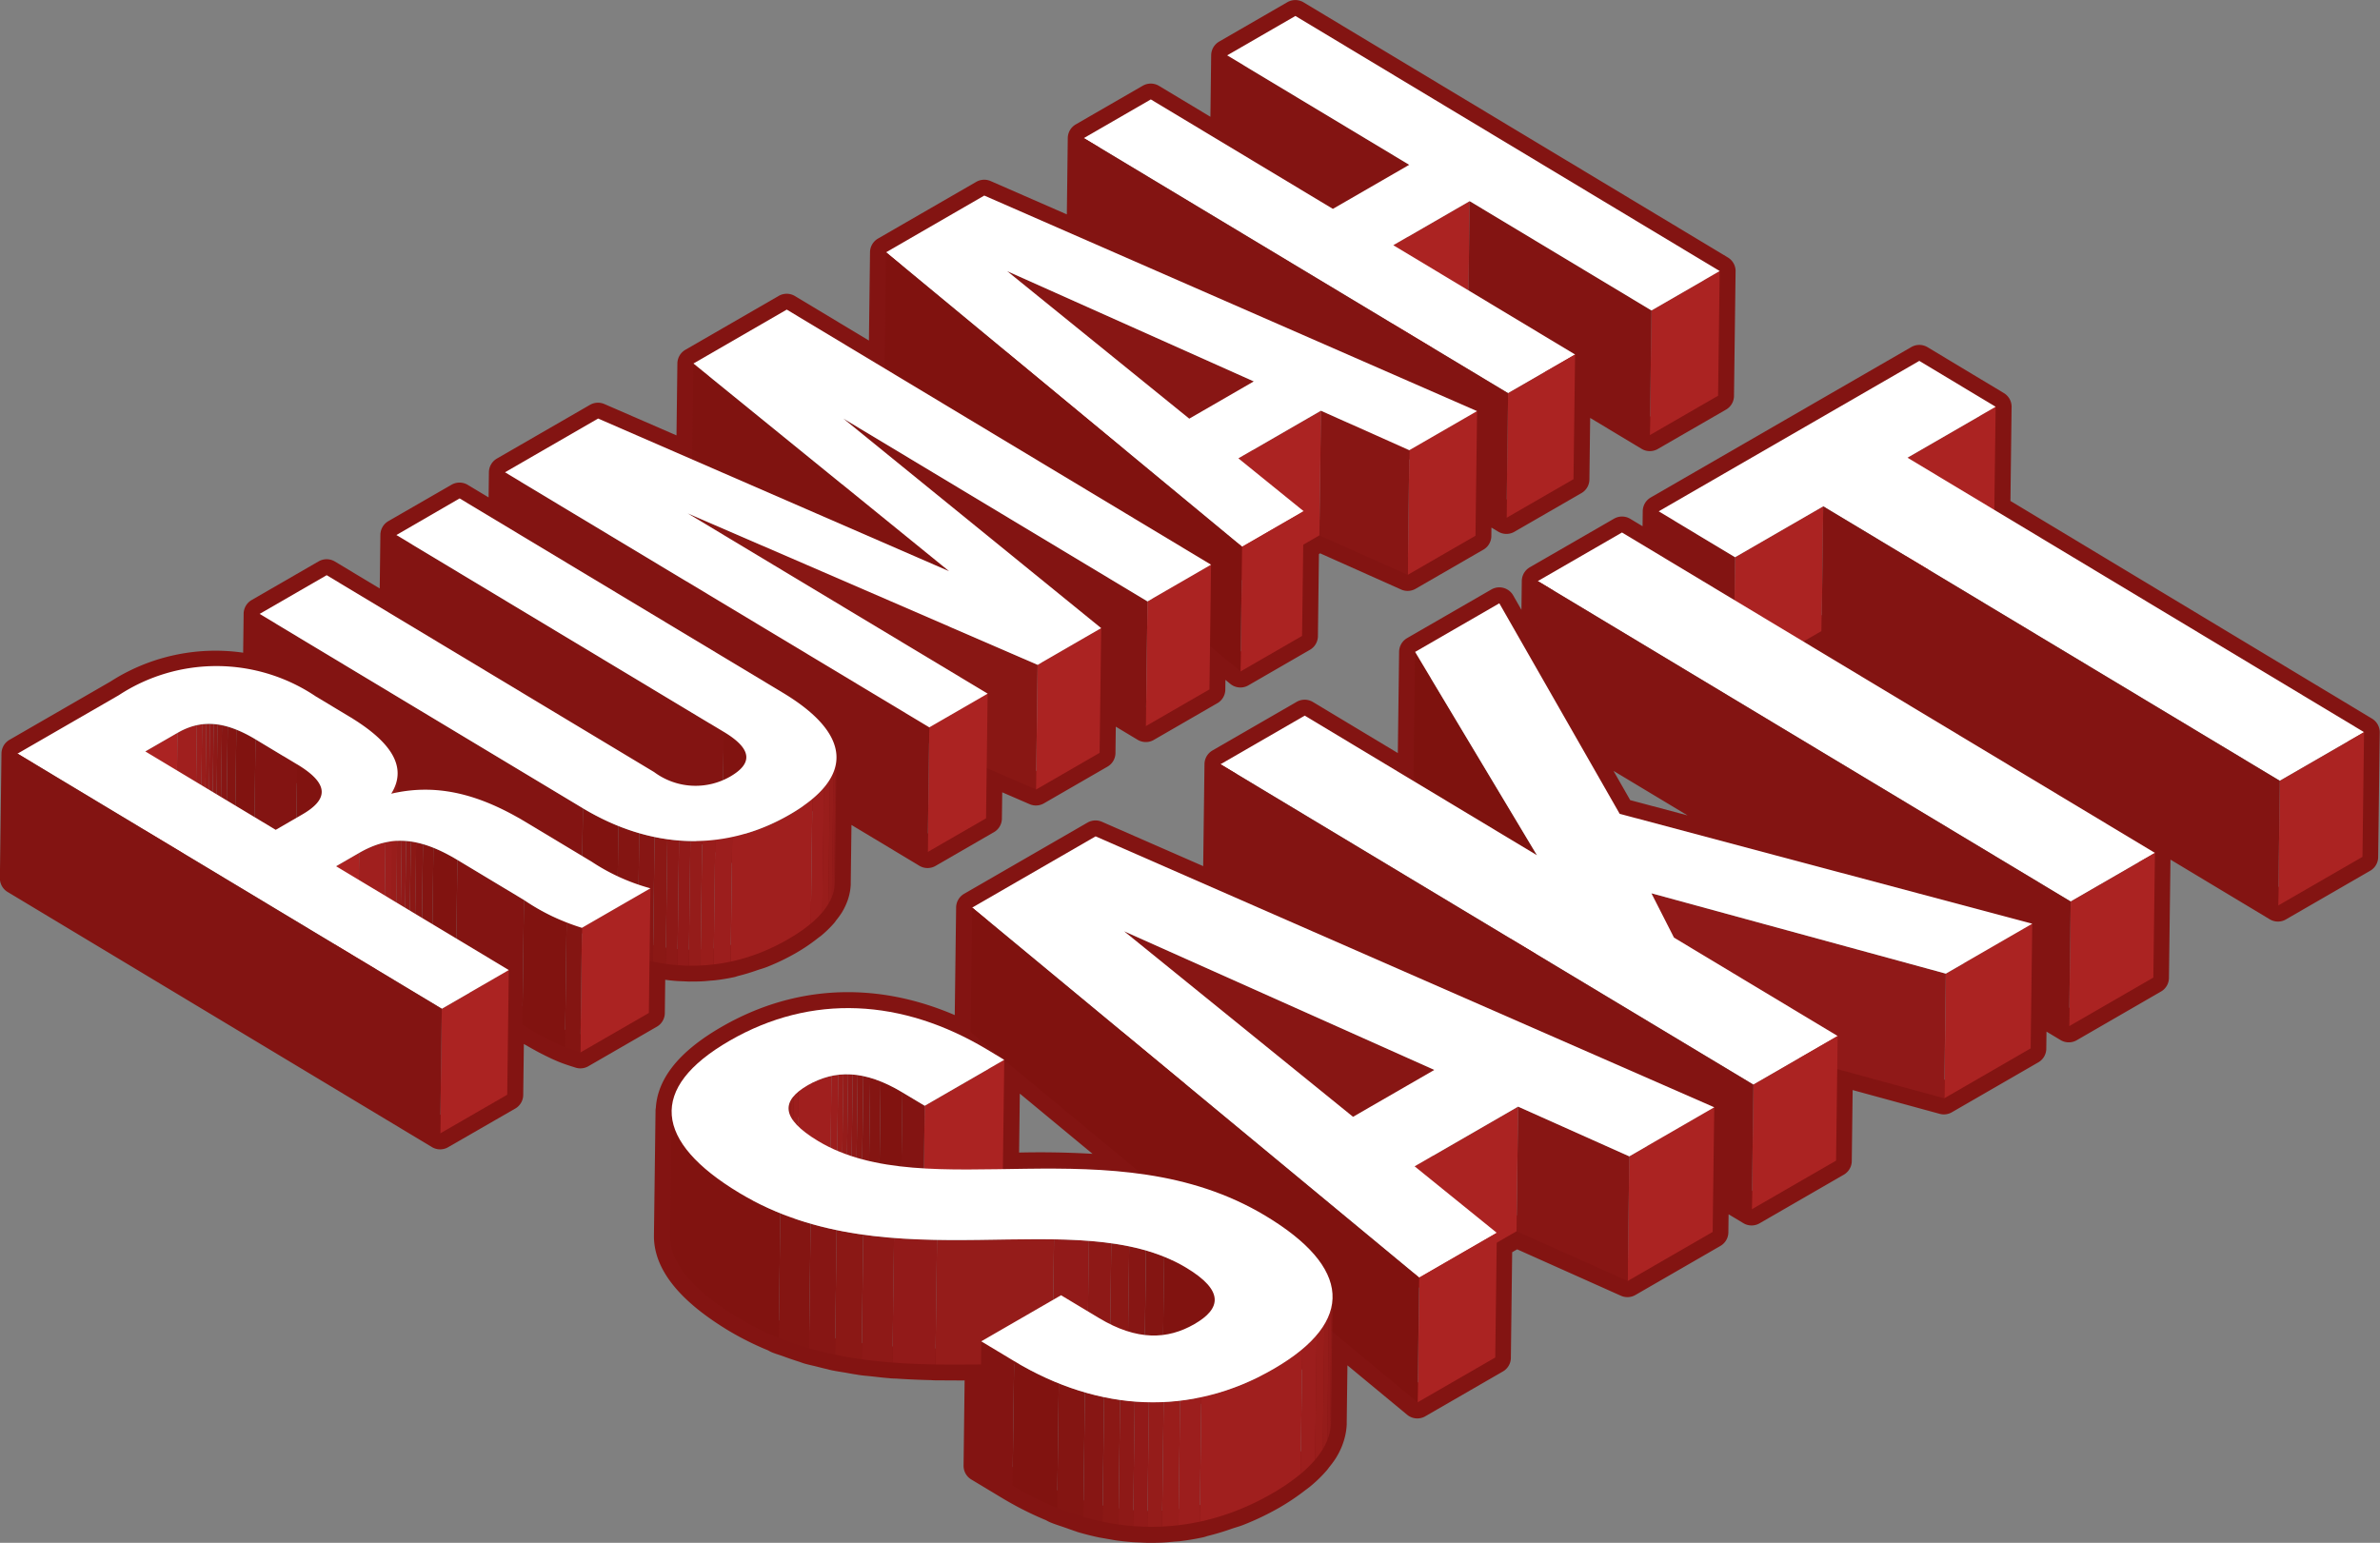 <svg xmlns="http://www.w3.org/2000/svg" xmlns:xlink="http://www.w3.org/1999/xlink" width="149.126" height="96.681" viewBox="0 0 149.126 96.681"><rect x="0" y="0" width="149.126" height="96.681" fill="#808080" stroke="none"/><defs><style>.a,.b{fill:none;}.b{stroke:#831412;stroke-linejoin:round;stroke-width:2px;}.c{isolation:isolate;}.d{fill:#831412;}.e{fill:#ab2322;}.f{fill:#fff;}.g{fill:#881614;}.h{fill:#80120f;}.i{fill:#801310;}.j{fill:#891714;}.k{clip-path:url(#a);}.l{fill:#811310;}.m{clip-path:url(#b);}.n{fill:#8b1815;}.o{fill:#8e1917;}.p{fill:#921a19;}.q{fill:#951c1a;}.r{fill:#991d1b;}.s{fill:#9c1e1d;}.t{fill:#a01f1e;}.u{fill:#871614;}.v{fill:#841512;}.w{clip-path:url(#c);}.x{clip-path:url(#d);}.y{clip-path:url(#e);}.z{clip-path:url(#f);}.aa{clip-path:url(#g);}.ab{fill:#7e120e;}.ac{fill:#901918;}.ad{clip-path:url(#h);}.ae{clip-path:url(#i);}.af{clip-path:url(#j);}</style><clipPath id="a"><path class="a" d="M-398.063,281.5l-.1,7.811c.006-.477-.421-1.005-1.411-1.6l.1-7.811C-398.484,280.495-398.057,281.025-398.063,281.5Z" transform="translate(399.571 -279.9)"/></clipPath><clipPath id="b"><path class="a" d="M-387.8,280.679l-.1,7.811c-.015,1.223-.976,2.427-2.94,3.56-4.121,2.379-8.7,2.153-12.949-.4l.1-7.811c4.247,2.553,8.83,2.781,12.949.4C-388.776,283.1-387.815,281.9-387.8,280.679Z" transform="translate(403.786 -280.679)"/></clipPath><clipPath id="c"><path class="a" d="M-410.93,280.635l-.1,7.813c-1.9-1.143-3.392-1.277-4.889-.412l.1-7.811C-414.322,279.36-412.831,279.491-410.93,280.635Z" transform="translate(415.918 -279.663)"/></clipPath><clipPath id="d"><path class="a" d="M-410.7,282.612l-.1,7.811c.006-.519-.459-1.087-1.537-1.736l.1-7.811C-411.163,281.523-410.7,282.093-410.7,282.612Z" transform="translate(412.338 -280.876)"/></clipPath><clipPath id="e"><path class="a" d="M-409.024,281.153l-.1,7.813a2.392,2.392,0,0,1-.4,1.254l.1-7.813A2.381,2.381,0,0,0-409.024,281.153Z" transform="translate(409.522 -281.153)"/></clipPath><clipPath id="f"><path class="a" d="M-404.233,284.36l-.1,7.813c-2.469-1.485-4.236-1.547-6.15-.442l.1-7.813C-408.469,282.813-406.7,282.878-404.233,284.36Z" transform="translate(410.479 -283.16)"/></clipPath><clipPath id="g"><path class="a" d="M-401.818,286.679l-.1,7.813a13.431,13.431,0,0,1-3.635-1.751l.1-7.811A13.493,13.493,0,0,0-401.818,286.679Z" transform="translate(405.55 -284.931)"/></clipPath><clipPath id="h"><path class="a" d="M-397.629,300.083l.1-7.811c.006-.521.436-.995,1.208-1.441,1.681-.972,3.543-.98,5.92.45l-.1,7.811c-2.377-1.428-4.238-1.42-5.92-.448C-397.2,299.091-397.623,299.564-397.629,300.083Z" transform="translate(397.629 -290.149)"/></clipPath><clipPath id="i"><path class="a" d="M-367,303.085l-.1,7.813c.008-.6-.536-1.271-1.788-2.023-6.868-4.132-18.467,1.047-28-4.686-2.818-1.694-4.263-3.432-4.243-5.13l.1-7.811c-.021,1.7,1.422,3.434,4.24,5.128,9.536,5.733,21.135.557,28,4.686C-367.537,301.816-366.992,302.482-367,303.085Z" transform="translate(401.131 -291.248)"/></clipPath><clipPath id="j"><path class="a" d="M-370.827,296.824l-.1,7.813c-.019,1.543-1.231,3.059-3.7,4.483-5.187,2.994-10.922,2.71-16.258-.5l.1-7.811c5.335,3.208,11.071,3.493,16.258.5C-372.06,299.883-370.846,298.367-370.827,296.824Z" transform="translate(390.883 -296.824)"/></clipPath></defs><g transform="translate(1 1)"><path class="b" d="M-389.92,326.08l.061-4.929.888.532c.312.188.586.348.838.492l.218.124c.168.094.325.18.469.258l.2.1c.136.069.264.132.381.188.046.023.1.048.14.067.153.071.3.134.427.186h0l0,0c.341.136.628.224.959.329h0l4.291-2.477.04-3.271c.073.017.147.04.218.054.1.019.195.034.291.05.065.013.13.023.195.034.1.019.209.04.316.054.243.036.486.063.731.082.14.01.281.013.421.019l.132.006c.054,0,.107.008.159.008.247,0,.492,0,.737-.01.2-.008.4-.029.6-.05.044,0,.086,0,.128-.01s.061,0,.09-.006c.358-.042.712-.1,1.066-.176.065-.015.128-.044.193-.059a11.775,11.775,0,0,0,1.156-.348c.188-.065.377-.113.563-.186a12.857,12.857,0,0,0,1.679-.808,10.224,10.224,0,0,0,1.351-.926c.023-.019.057-.036.077-.052a5.907,5.907,0,0,0,.72-.7l.029-.042c.023-.027.038-.054.059-.082a4.06,4.06,0,0,0,.293-.4,2.94,2.94,0,0,0,.22-.438l0,0v0a2.4,2.4,0,0,0,.13-.412,2.3,2.3,0,0,0,.056-.41l0-.088h0l.067-5.365,5.746,3.455,3.658-2.113.04-3.147,3.093,1.34,3.983-2.3.042-3.394,2.86,1.719,3.981-2.3.033-2.7,1.912,1.581,3.857-2.228.071-5.715,1.011-.584,5.539,2.475,4.245-2.45.029-2.274,1.916,1.152,4.2-2.423.069-5.6,4.716,2.835,4.274-2.467.1-7.813-26.585-15.986-4.274,2.469-.069,5.6-4.716-2.835-4.2,2.425-.077,6.293-6.158-2.693-6.156,3.554-.09,7.279-6.131-3.687-5.849,3.378-.075,6.014-5.9-2.565-5.834,3.367-.042,3.323-2.8-1.684L-396.87,291l-.063,5.109-4.305-2.588-4.2,2.425-.046,3.644a11.173,11.173,0,0,0-8.782,1.453l-6.345,3.662-.1,7.811,26.585,15.986Zm14.97-21.17a.921.921,0,0,0-.044-.205A.921.921,0,0,1-374.95,304.909Zm4.787,2a6.114,6.114,0,0,1-.44.427c.155-.144.3-.287.431-.431Zm-5.13-2.741a3.513,3.513,0,0,0-.283-.266A3.513,3.513,0,0,1-375.294,304.166Zm.255.381a1.468,1.468,0,0,0-.147-.226A1.468,1.468,0,0,1-375.038,304.547Zm-26.516,2.559a.944.944,0,0,0-.048-.22A.944.944,0,0,1-401.554,307.106Zm-.251-.645a1.635,1.635,0,0,1,.163.249A1.635,1.635,0,0,0-401.806,306.461Zm-.113-.17a3.777,3.777,0,0,0-.308-.287A3.777,3.777,0,0,1-401.919,306.291Zm-.477-.442a6.822,6.822,0,0,0-.693-.469A6.822,6.822,0,0,1-402.4,305.85Zm26.667-2.088a5.87,5.87,0,0,0-.626-.425A5.87,5.87,0,0,1-375.729,303.762Z" transform="translate(420.704 -258.477)"/><path class="b" d="M-318.154,278.138l.08-6.464-4.783-2.875-16.329,9.427-.033,2.691-2.266-1.363-5.279,3.047-.069,5.484-2.339-4.094-5.279,3.047-.1,7.813.262.438-7.08-4.257-5.277,3.047-.1,7.813.555.333-8.284-3.627-7.733,4.464-.1,7.811,2.038,1.686-.99-.595c-5.336-3.208-11.025-3.52-16.149-.561-2.53,1.462-3.7,3.015-3.616,4.6,0-.067-.019-.132-.017-.2l-.1,7.811c-.021,1.7,1.424,3.434,4.243,5.13a17.888,17.888,0,0,0,2.305,1.145c.09.038.174.1.264.132.184.073.371.124.557.191.318.117.639.23.961.331.128.038.251.092.379.13.218.063.438.107.655.161s.452.117.68.168c.1.023.195.052.293.073.289.059.58.1.869.149.209.038.419.08.63.109.057.008.111.021.168.029.268.038.534.057.8.086.323.036.645.077.967.1.052,0,.107.013.159.017.14.01.278.008.419.019.655.042,1.311.071,1.962.086.1,0,.209.013.314.015s.193,0,.289,0c.863.01,1.719.01,2.565,0l-.078,6.357,2.054,1.235a19.646,19.646,0,0,0,2.5,1.252c.1.042.195.109.3.149.285.113.57.2.856.3.191.065.379.138.57.2.071.021.14.052.211.073.4.115.8.216,1.2.3.122.023.241.04.362.063.082.015.165.029.247.042.13.023.262.05.394.069.3.042.609.075.915.1.178.013.354.017.532.025l.165.008c.065,0,.13.008.195.008.308.006.616,0,.921-.013.255-.013.511-.038.766-.063.052,0,.1-.006.157-.013.036,0,.071,0,.107-.008.446-.052.89-.128,1.334-.222.084-.019.163-.054.247-.075a15,15,0,0,0,1.455-.436c.237-.082.473-.142.706-.235a16.2,16.2,0,0,0,2.117-1.02,13.134,13.134,0,0,0,1.485-1c.061-.046.126-.09.182-.136.04-.033.09-.065.128-.1a7.478,7.478,0,0,0,.907-.888c.015-.017.023-.036.038-.052.029-.033.048-.069.075-.1a4.9,4.9,0,0,0,.368-.5,3.887,3.887,0,0,0,.279-.551v0l0,0a3.56,3.56,0,0,0,.163-.521,2.906,2.906,0,0,0,.071-.517l0-.109.071-5.666,5.352,4.431,4.862-2.808.088-7.189,1.248-.72,6.967,3.116,5.325-3.074.036-2.871,2.419,1.453,5.277-3.047.071-5.742,6.7,1.83,5.417-3.128.034-2.816,2.375,1.428,5.277-3.049.1-7.811-22.029-13.247,1.15-.662,28.608,17.2,5.279-3.049.1-7.811Zm-23.478,19.047-3.158-5.526,13.986,8.41Zm-21.685,34.783a13.209,13.209,0,0,0,1.587-1.074c-.031.025-.069.052-.1.077A13.729,13.729,0,0,1-363.318,331.969Zm3.131-2.791-.042.067c.015-.023.025-.046.04-.069Zm-6.822-1.573a1.1,1.1,0,0,0-.057-.26A1.1,1.1,0,0,1-367.009,327.6Zm-.3-.743a2.1,2.1,0,0,1,.189.287A2.1,2.1,0,0,0-367.309,326.861Zm-1.48-1.24a8.186,8.186,0,0,1,.791.538A8.186,8.186,0,0,0-368.789,325.622Zm.976.706a3.935,3.935,0,0,1,.366.339A3.935,3.935,0,0,0-367.813,326.327Zm-12.463-6.883.084-6.831,8.634,7.149A55.94,55.94,0,0,0-380.277,319.444Zm-12.794-4.86.046-.04-.029.027Zm-.586.777.01-.031Zm32.384,15.11a7.329,7.329,0,0,0,.754-.754c-.021.027-.036.054-.059.082A7.644,7.644,0,0,1-361.274,330.471Zm-32.145-15.546-.034.046Zm-7.58,1.242a3.371,3.371,0,0,0,.3,1.062A3.371,3.371,0,0,1-401,316.167Zm.377,1.217a5.366,5.366,0,0,0,.733,1.083A5.454,5.454,0,0,1-400.622,317.384Zm.848,1.206a9.666,9.666,0,0,0,1.189,1.114A9.505,9.505,0,0,1-399.774,318.59Zm1.294,1.191a16.953,16.953,0,0,0,1.688,1.154A16.953,16.953,0,0,1-398.48,319.782Z" transform="translate(442.117 -247.185)"/><g transform="translate(0.001 0)"><g class="c" transform="translate(66.812)"><g transform="translate(8.982 2.468)"><path class="d" d="M-373,266.515l-.1,7.812-11.407-6.859.1-7.812Z" transform="translate(384.507 -259.656)"/></g><g transform="translate(19.392 11.604)"><path class="e" d="M-374.655,264.019l-.1,7.812-4.784,2.762.1-7.812Z" transform="translate(379.536 -264.019)"/></g><g transform="translate(35.568 15.986)"><path class="e" d="M-367.44,266.111l-.1,7.812-4.275,2.468.1-7.812Z" transform="translate(371.811 -266.111)"/></g><g transform="translate(24.176 11.604)"><path class="d" d="M-365.763,270.868l-.1,7.812-11.392-6.85.1-7.812Z" transform="translate(377.252 -264.019)"/></g><g transform="translate(0.097)"><path class="f" d="M-375.493,258.477l26.585,15.986-4.275,2.468-11.392-6.85-4.784,2.762,11.392,6.85-4.2,2.424-26.585-15.986,4.2-2.424,11.407,6.859,4.784-2.762-11.407-6.859Z" transform="translate(388.751 -258.477)"/></g><g transform="translate(26.585 21.216)"><path class="e" d="M-371.807,268.609l-.1,7.812-4.2,2.424.1-7.812Z" transform="translate(376.101 -268.609)"/></g><g transform="translate(0 7.654)"><path class="d" d="M-362.115,278.118l-.1,7.812L-388.8,269.944l.1-7.812Z" transform="translate(388.797 -262.133)"/></g></g><g class="c" transform="translate(54.419 11.255)"><g transform="translate(7.593 4.737)"><path class="g" d="M-375.54,273.023l-.1,7.812-15.453-6.909.1-7.812Z" transform="translate(391.09 -266.114)"/></g><g transform="translate(32.79 13.508)"><path class="e" d="M-374.716,270.3l-.1,7.812-4.244,2.45.1-7.812Z" transform="translate(379.057 -270.303)"/></g><g transform="translate(27.25 13.482)"><path class="g" d="M-376.066,272.766l-.1,7.812-5.54-2.476.1-7.812Z" transform="translate(381.702 -270.29)"/></g><g transform="translate(22.08 13.482)"><path class="e" d="M-378.9,270.29l-.1,7.812-5.17,2.985.1-7.812Z" transform="translate(384.171 -270.29)"/></g><g transform="translate(0.097)"><path class="f" d="M-388.513,263.852l30.876,13.508-4.245,2.45-5.539-2.477-5.17,2.986,4.09,3.313-3.859,2.228-22.309-18.452Zm12.845,13.98,4.043-2.335-15.452-6.908,11.408,9.243" transform="translate(394.669 -263.852)"/></g><g transform="translate(22.31 19.781)"><path class="e" d="M-380.106,273.3l-.1,7.812-3.858,2.228.1-7.812Z" transform="translate(384.061 -273.298)"/></g><g transform="translate(0 3.555)"><path class="h" d="M-372.309,284l-.1,7.812-22.31-18.454.1-7.812Z" transform="translate(394.716 -265.55)"/></g></g><g class="c" transform="translate(30.543 18.401)"><g transform="translate(21.202 6.825)"><path class="d" d="M-376.838,281.983l-.1,7.812-19.058-11.459.1-7.812Z" transform="translate(395.992 -270.524)"/></g><g transform="translate(11.807 3.377)"><path class="i" d="M-384.365,281.892l-.1,7.812-16.018-13.015.1-7.812Z" transform="translate(400.479 -268.877)"/></g><g transform="translate(40.26 15.986)"><path class="e" d="M-382.813,274.9l-.1,7.812-3.982,2.3.1-7.812Z" transform="translate(386.891 -274.898)"/></g><g transform="translate(11.446 12.765)"><path class="j" d="M-378.625,282.854l-.1,7.812-21.93-9.493.1-7.812Z" transform="translate(400.651 -273.361)"/></g><g transform="translate(33.376 19.96)"><path class="e" d="M-386.1,276.8l-.1,7.812-3.982,2.3.1-7.812Z" transform="translate(390.179 -276.796)"/></g><g transform="translate(26.585 24.067)"><path class="e" d="M-389.667,278.758l-.1,7.812-3.658,2.112.1-7.812Z" transform="translate(393.422 -278.758)"/></g><g transform="translate(0 10.194)"><path class="d" d="M-379.436,288.118l-.1,7.812-26.585-15.986.1-7.812Z" transform="translate(406.118 -272.132)"/></g><g transform="translate(0.097)"><path class="f" d="M-388.415,267.264l26.585,15.986-3.982,2.3-19.058-11.459,16.156,13.134-3.982,2.3-21.93-9.494,18.8,11.3-3.658,2.112-26.585-15.985,5.834-3.368,21.991,9.567-16.018-13.015Z" transform="translate(406.071 -267.264)"/></g></g><g class="c" transform="translate(15.171 30.233)"><g transform="translate(8.566 2.291)"><path class="d" d="M-388.757,286.344l-.1,7.812-20.514-12.335.1-7.812Z" transform="translate(409.368 -274.009)"/></g><g class="c" transform="translate(29.08 14.627)"><g class="k"><g class="c"><path class="l" d="M-398.063,281.5l-.1,7.811c.006-.477-.421-1.005-1.411-1.6l.1-7.811c.99.595,1.418,1.124,1.411,1.6" transform="translate(399.571 -279.9)"/></g></g></g><g transform="translate(0 7.236)"><path class="d" d="M-393.109,288.549l-.1,7.812-20.253-12.178.1-7.812Z" transform="translate(413.458 -276.371)"/></g><g class="c" transform="translate(20.254 16.258)"><g class="m"><g class="c"><path class="n" d="M-396.1,280.679l-.1,7.811,0,.088.1-7.813,0-.086" transform="translate(412.086 -280.679)"/><path class="o" d="M-396.073,280.72l-.1,7.813a2.3,2.3,0,0,1-.057.41l.1-7.813a2.276,2.276,0,0,0,.056-.41" transform="translate(412.057 -280.634)"/><path class="p" d="M-396.062,280.916l-.1,7.813a2.594,2.594,0,0,1-.13.412l.1-7.813a2.355,2.355,0,0,0,.13-.413" transform="translate(411.989 -280.42)"/><path class="q" d="M-396.076,281.113l-.1,7.813a3,3,0,0,1-.222.442l.1-7.811a3.137,3.137,0,0,0,.222-.444" transform="translate(411.873 -280.204)"/><path class="r" d="M-396.1,281.325l-.1,7.811a4.2,4.2,0,0,1-.381.526l.1-7.813a4.192,4.192,0,0,0,.381-.523" transform="translate(411.674 -279.972)"/><path class="s" d="M-396.1,281.575l-.1,7.813a5.916,5.916,0,0,1-.72.7l.1-7.813a5.925,5.925,0,0,0,.72-.7" transform="translate(411.297 -279.699)"/><path class="t" d="M-394.2,281.911l-.1,7.813a10.007,10.007,0,0,1-1.428.978,12.367,12.367,0,0,1-3.591,1.4l.1-7.813a12.305,12.305,0,0,0,3.591-1.4,10,10,0,0,0,1.428-.978" transform="translate(408.675 -279.331)"/><path class="s" d="M-398.664,283.047l-.1,7.813c-.354.075-.708.134-1.066.176l.1-7.813q.534-.063,1.064-.176" transform="translate(408.118 -278.088)"/><path class="r" d="M-399.3,283.131l-.1,7.813c-.272.031-.547.055-.821.067l.1-7.811q.412-.019.823-.069" transform="translate(407.689 -277.996)"/><path class="q" d="M-399.737,283.164l-.1,7.811c-.245.01-.49.015-.737.01l.1-7.811c.247,0,.492,0,.737-.01" transform="translate(407.304 -277.96)"/><path class="p" d="M-400.1,283.188l-.1,7.811c-.237,0-.475-.015-.712-.033l.1-7.813c.237.019.475.031.712.036" transform="translate(406.932 -277.973)"/><path class="o" d="M-400.432,283.194l-.1,7.813c-.245-.019-.488-.046-.731-.082l.1-7.811c.243.034.488.061.731.08" transform="translate(406.551 -278.015)"/><path class="n" d="M-400.744,283.187l-.1,7.811c-.268-.036-.534-.084-.8-.138l.1-7.813c.268.057.534.1.8.14" transform="translate(406.132 -278.088)"/><path class="u" d="M-401.045,283.172l-.1,7.813q-.481-.1-.959-.239l.1-7.813c.318.092.639.172.959.239" transform="translate(405.631 -278.213)"/><path class="v" d="M-401.321,283.168l-.1,7.813a13.605,13.605,0,0,1-1.307-.452l.1-7.811a13.582,13.582,0,0,0,1.307.45" transform="translate(404.948 -278.448)"/><path class="l" d="M-401.466,283.3l-.1,7.811A15.507,15.507,0,0,1-403.786,290l.1-7.811a15.735,15.735,0,0,0,2.224,1.112" transform="translate(403.786 -279.029)"/></g></g></g><g transform="translate(0.097)"><path class="f" d="M-400.882,272.915l20.255,12.179c4.247,2.555,4.555,5.25.417,7.637-4.119,2.381-8.7,2.153-12.949-.4l-20.253-12.179,4.2-2.425,20.515,12.336a4.353,4.353,0,0,0,4.768.283c1.326-.766,1.5-1.661-.4-2.8l-20.515-12.336Z" transform="translate(413.412 -272.915)"/></g></g><g class="c" transform="translate(0 40.739)"><g class="c" transform="translate(10.021 3.623)"><g class="w"><g class="c" transform="translate(0 0)"><path class="l" d="M-412.858,280.444l-.1,7.813a8.545,8.545,0,0,0-1.2-.609l.1-7.811a8.414,8.414,0,0,1,1.2.607" transform="translate(417.846 -279.472)"/><path class="v" d="M-413.777,279.935l-.1,7.811c-.184-.073-.364-.136-.54-.186l.1-7.813c.176.052.358.115.54.188" transform="translate(417.563 -279.57)"/><path class="u" d="M-414.13,279.794l-.1,7.813c-.121-.036-.241-.065-.36-.09l.1-7.813c.119.025.239.054.36.09" transform="translate(417.375 -279.617)"/><path class="n" d="M-414.344,279.729l-.1,7.813c-.092-.019-.186-.036-.279-.048l.1-7.813c.092.013.184.029.276.048" transform="translate(417.23 -279.642)"/><path class="o" d="M-414.494,279.7l-.1,7.813c-.082-.013-.161-.021-.243-.027l.1-7.813c.082.006.163.017.245.027" transform="translate(417.103 -279.657)"/><path class="p" d="M-414.618,279.674l-.1,7.813c-.078-.006-.153-.01-.23-.01l.1-7.813c.077,0,.153.006.23.01" transform="translate(416.982 -279.662)"/><path class="q" d="M-414.728,279.663l-.1,7.813c-.077,0-.155,0-.23,0l.1-7.811c.075,0,.153-.006.23,0" transform="translate(416.862 -279.663)"/><path class="r" d="M-414.823,279.665l-.1,7.811c-.088,0-.174.01-.26.021l.1-7.811c.084-.01.17-.017.258-.021" transform="translate(416.727 -279.66)"/><path class="s" d="M-414.907,279.675l-.1,7.811c-.111.015-.222.031-.333.057l.1-7.813c.111-.023.222-.042.335-.055" transform="translate(416.553 -279.649)"/><path class="t" d="M-414.607,279.7l-.1,7.813a4.154,4.154,0,0,0-1.214.48l.1-7.811a4.156,4.156,0,0,1,1.212-.482" transform="translate(415.918 -279.621)"/></g></g></g><g transform="translate(8 4.184)"><path class="e" d="M-414.765,279.931l-.1,7.812-2.022,1.167.1-7.812Z" transform="translate(416.883 -279.931)"/></g><g transform="translate(14.912 4.596)"><path class="d" d="M-410.879,281.695l-.1,7.812-2.606-1.567.1-7.812Z" transform="translate(413.583 -280.127)"/></g><g class="c" transform="translate(17.518 6.164)"><g class="x"><g class="c"><path class="l" d="M-410.7,282.612l-.1,7.811c.006-.519-.459-1.087-1.537-1.736l.1-7.811c1.078.647,1.543,1.217,1.537,1.736" transform="translate(412.338 -280.876)"/></g></g></g><g class="c" transform="translate(23.414 6.744)"><g class="y"><g class="c"><path class="n" d="M-409.233,281.153l-.1,7.813,0,.077.1-7.813,0-.078" transform="translate(409.731 -281.153)"/><path class="o" d="M-409.208,281.19l-.1,7.813a2.124,2.124,0,0,1-.05.356l.1-7.813a2.306,2.306,0,0,0,.048-.356" transform="translate(409.705 -281.113)"/><path class="p" d="M-409.2,281.36l-.1,7.813a2.234,2.234,0,0,1-.115.366l.1-7.811a2.5,2.5,0,0,0,.117-.369" transform="translate(409.645 -280.927)"/><path class="q" d="M-409.205,281.536l-.1,7.811a2.716,2.716,0,0,1-.207.413l.1-7.813a2.7,2.7,0,0,0,.207-.41" transform="translate(409.536 -280.734)"/><path class="r" d="M-409.4,281.732l-.1,7.813-.027.042.1-7.813.025-.042" transform="translate(409.522 -280.52)"/></g></g></g><g class="c" transform="translate(21.41 10.945)"><g class="z"><g class="c" transform="translate(0 0)"><path class="l" d="M-406.661,284.13l-.1,7.813a10.6,10.6,0,0,0-1.5-.762l.1-7.811a10.436,10.436,0,0,1,1.5.76" transform="translate(412.908 -282.929)"/><path class="v" d="M-407.818,283.489l-.1,7.811c-.222-.09-.442-.165-.655-.228l.1-7.811c.214.063.433.138.657.228" transform="translate(412.565 -283.049)"/><path class="u" d="M-408.253,283.317l-.1,7.811c-.145-.04-.287-.075-.427-.1l.1-7.813c.14.029.281.065.425.107" transform="translate(412.342 -283.105)"/><path class="n" d="M-408.5,283.241l-.1,7.813c-.113-.025-.224-.044-.337-.061l.1-7.811c.111.015.222.036.337.059" transform="translate(412.166 -283.135)"/><path class="o" d="M-408.686,283.2l-.1,7.811c-.1-.013-.2-.023-.293-.031l.1-7.813c.1.008.195.019.3.034" transform="translate(412.013 -283.153)"/><path class="p" d="M-408.835,283.173l-.1,7.813c-.094-.008-.186-.013-.278-.015l.1-7.811c.092,0,.186.006.279.013" transform="translate(411.867 -283.159)"/><path class="q" d="M-408.965,283.16l-.1,7.811c-.094,0-.191,0-.285,0l.1-7.811c.094,0,.188-.006.283,0" transform="translate(411.719 -283.16)"/><path class="r" d="M-409.083,283.162l-.1,7.811c-.1.006-.209.015-.314.027l.1-7.813c.1-.013.209-.021.316-.025" transform="translate(411.554 -283.157)"/><path class="s" d="M-409.184,283.174l-.1,7.813c-.138.017-.276.04-.413.069l.1-7.813c.136-.029.274-.052.412-.069" transform="translate(411.339 -283.144)"/><path class="t" d="M-408.737,283.207l-.1,7.813a5.612,5.612,0,0,0-1.646.66l.1-7.813a5.611,5.611,0,0,1,1.646-.66" transform="translate(410.479 -283.108)"/></g></g></g><g transform="translate(19.959 11.705)"><path class="e" d="M-409.625,283.522l-.1,7.812-1.451.838.1-7.812Z" transform="translate(411.172 -283.522)"/></g><g transform="translate(27.561 12.147)"><path class="d" d="M-403.275,286.241l-.1,7.812-4.17-2.508.1-7.812Z" transform="translate(407.542 -283.733)"/></g><g transform="translate(35.367 13.927)"><path class="e" d="M-399.427,284.584l-.1,7.812-4.291,2.477.1-7.812Z" transform="translate(403.814 -284.584)"/></g><g class="c" transform="translate(31.732 14.655)"><g class="aa"><g class="c"><path class="v" d="M-403.214,285.938l-.1,7.813c-.333-.1-.62-.193-.963-.331l.1-7.811c.343.136.63.224.963.329" transform="translate(406.946 -284.189)"/><path class="l" d="M-402.782,286.351l-.1,7.811a18.938,18.938,0,0,1-2.672-1.42l.1-7.811a18.942,18.942,0,0,0,2.672,1.42" transform="translate(405.55 -284.931)"/></g></g></g><g transform="translate(26.585 19.051)"><path class="e" d="M-403.713,287.03l-.1,7.812-4.2,2.424.1-7.812Z" transform="translate(408.008 -287.03)"/></g><g transform="translate(0.096)"><path class="f" d="M-384.681,290.192A12.674,12.674,0,0,0-381,291.859l-4.291,2.477a13.5,13.5,0,0,1-3.635-1.748l-4.171-2.509c-2.467-1.483-4.236-1.547-6.15-.442l-1.451.838,10.824,6.508-4.2,2.425-26.585-15.986,6.345-3.662a11.155,11.155,0,0,1,12.353.078l2.086,1.254c2.743,1.65,3.641,3.227,2.634,4.839,2.988-.7,5.675.121,8.449,1.79Zm-18.459-6.1-2.6-1.568c-1.9-1.143-3.392-1.275-4.889-.41l-2.023,1.166,8.173,4.915,1.65-.955c1.56-.9,1.826-1.866-.306-3.147" transform="translate(420.658 -277.932)"/></g><g transform="translate(0 5.489)"><path class="d" d="M-394.022,296.539l-.1,7.812L-420.7,288.365l.1-7.812Z" transform="translate(420.704 -280.554)"/></g></g><g class="c" transform="translate(102.833 21.614)"><g transform="translate(15.587 2.876)"><path class="e" d="M-358.53,270.172l-.1,7.812-5.525,3.19.1-7.812Z" transform="translate(364.152 -270.172)"/></g><g transform="translate(4.784 9.114)"><path class="e" d="M-363.689,273.151l-.1,7.812-5.525,3.19.1-7.812Z" transform="translate(369.311 -273.151)"/></g><g transform="translate(0 9.427)"><path class="d" d="M-366.715,276.177l-.1,7.812-4.784-2.876.1-7.812Z" transform="translate(371.595 -273.301)"/></g><g transform="translate(0.097)"><path class="f" d="M-355.22,268.8l4.783,2.876-5.525,3.19,28.609,17.2-5.278,3.047-28.609-17.2-5.525,3.19-4.784-2.876Z" transform="translate(371.549 -268.799)"/></g><g transform="translate(38.918 23.269)"><path class="e" d="M-347.635,279.911l-.1,7.812-5.278,3.047.1-7.812Z" transform="translate(353.01 -279.911)"/></g><g transform="translate(10.309 9.114)"><path class="d" d="M-337.967,290.354l-.1,7.812-28.609-17.2.1-7.812Z" transform="translate(366.672 -273.151)"/></g></g><g class="c" transform="translate(95.255 32.369)"><g transform="translate(0.097)"><path class="f" d="M-369.89,273.935l33.393,20.079-5.278,3.047-33.393-20.079Z" transform="translate(375.168 -273.935)"/></g><g transform="translate(33.393 20.079)"><path class="e" d="M-353.892,283.524l-.1,7.812-5.278,3.047.1-7.812Z" transform="translate(359.267 -283.524)"/></g><g transform="translate(0 3.047)"><path class="d" d="M-341.725,295.469l-.1,7.812L-375.214,283.2l.1-7.812Z" transform="translate(375.214 -275.39)"/></g></g><g class="c" transform="translate(75.376 36.806)"><g transform="translate(12.193 3.047)"><path class="ab" d="M-371.152,290.25l-.1,7.812-7.636-12.741.1-7.812Z" transform="translate(378.885 -277.51)"/></g><g transform="translate(45.446 20.079)"><path class="e" d="M-357.49,285.643l-.1,7.812L-363,296.582l.1-7.812Z" transform="translate(363.004 -285.643)"/></g><g transform="translate(26.999 18.172)"><path class="ac" d="M-353.27,289.767l-.1,7.812-18.448-5.035.1-7.812Z" transform="translate(371.814 -284.732)"/></g><g transform="translate(0.097)"><path class="f" d="M-367.19,276.054l7.541,13.193,25.852,6.886-5.417,3.128-18.447-5.035,1.415,2.779,10.257,6.167-5.278,3.047-33.393-20.079,5.278-3.047,14.55,8.749-7.636-12.741Z" transform="translate(384.661 -276.054)"/></g><g transform="translate(33.393 27.118)"><path class="e" d="M-363.386,289l-.1,7.812-5.278,3.047.1-7.812Z" transform="translate(368.76 -289.005)"/></g><g transform="translate(0 10.087)"><path class="d" d="M-351.218,300.95l-.1,7.812-33.393-20.079.1-7.812Z" transform="translate(384.707 -280.871)"/></g></g><g class="c" transform="translate(59.819 51.411)"><g transform="translate(9.514 5.946)"><path class="g" d="M-368.054,294.557l-.1,7.812-19.442-8.689.1-7.812Z" transform="translate(387.593 -285.868)"/></g><g transform="translate(41.171 16.977)"><path class="e" d="M-367.054,291.137l-.1,7.812-5.325,3.074.1-7.812Z" transform="translate(372.475 -291.137)"/></g><g transform="translate(34.205 16.936)"><path class="g" d="M-368.739,294.232l-.1,7.812-6.967-3.116.1-7.812Z" transform="translate(375.802 -291.117)"/></g><g transform="translate(27.723 16.936)"><path class="e" d="M-372.319,291.117l-.1,7.812-6.482,3.742.1-7.812Z" transform="translate(378.898 -291.117)"/></g><g transform="translate(0.096)"><path class="f" d="M-384.358,283.029l38.764,16.978-5.325,3.074-6.967-3.116-6.483,3.742,5.147,4.167-4.862,2.806-28.007-23.187Zm16.13,17.575,5.095-2.94-19.443-8.69,14.348,11.63" transform="translate(392.091 -283.029)"/></g><g transform="translate(28.007 24.845)"><path class="e" d="M-373.8,294.894l-.1,7.812-4.862,2.807.1-7.812Z" transform="translate(378.762 -294.894)"/></g><g transform="translate(0 4.463)"><path class="h" d="M-364.034,308.349l-.1,7.812-28.007-23.189.1-7.812Z" transform="translate(392.137 -285.161)"/></g></g><g class="c" transform="translate(40.985 62.173)"><g transform="translate(15.857 3.241)"><path class="e" d="M-388.477,289.716l-.1,7.812-4.985,2.878.1-7.812Z" transform="translate(393.559 -289.716)"/></g><g transform="translate(14.462 5.28)"><path class="d" d="M-392.733,291.529l-.1,7.812-1.4-.839.1-7.812Z" transform="translate(394.225 -290.69)"/></g><g class="c" transform="translate(7.333 4.147)"><g class="ad"><g class="c" transform="translate(0 0)"><path class="l" d="M-393.415,291.05l-.1,7.811a9.812,9.812,0,0,0-1.365-.689l.1-7.811a9.392,9.392,0,0,1,1.365.689" transform="translate(400.64 -289.916)"/><path class="v" d="M-394.438,290.479l-.1,7.811c-.224-.088-.442-.163-.655-.224l.1-7.813c.212.063.431.136.653.226" transform="translate(400.297 -290.034)"/><path class="u" d="M-394.866,290.309l-.1,7.813c-.147-.044-.289-.08-.431-.109l.1-7.811q.214.044.434.107" transform="translate(400.072 -290.09)"/><path class="n" d="M-395.116,290.235l-.1,7.811c-.119-.025-.237-.044-.352-.061l.1-7.813q.173.025.352.063" transform="translate(399.888 -290.123)"/><path class="o" d="M-395.306,290.189l-.1,7.813c-.1-.015-.207-.027-.31-.036l.1-7.811c.1.008.205.019.31.033" transform="translate(399.726 -290.141)"/><path class="p" d="M-395.464,290.164l-.1,7.811c-.1-.006-.195-.01-.291-.013l.1-7.813c.1,0,.195.006.291.015" transform="translate(399.574 -290.148)"/><path class="q" d="M-395.6,290.149l-.1,7.813c-.1,0-.2,0-.3,0l.1-7.813c.1,0,.2-.006.3,0" transform="translate(399.42 -290.149)"/><path class="r" d="M-395.727,290.151l-.1,7.813c-.109,0-.216.013-.322.025l.1-7.811c.107-.013.214-.021.323-.027" transform="translate(399.251 -290.146)"/><path class="s" d="M-395.83,290.164l-.1,7.811a4,4,0,0,0-.421.071l.1-7.813c.138-.029.276-.052.419-.069" transform="translate(399.032 -290.132)"/><path class="t" d="M-395.159,290.2l-.1,7.813a5,5,0,0,0-1.476.582,4.39,4.39,0,0,0-.609.415l.1-7.811a4.218,4.218,0,0,1,.609-.417,5.105,5.105,0,0,1,1.478-.582" transform="translate(397.942 -290.096)"/><path class="s" d="M-397.1,290.674l-.1,7.811a2.166,2.166,0,0,0-.287.283l.1-7.813a2.434,2.434,0,0,1,.287-.281" transform="translate(397.792 -289.574)"/><path class="r" d="M-397.3,290.808l-.1,7.813a1.459,1.459,0,0,0-.151.205l.1-7.811a1.622,1.622,0,0,1,.151-.207" transform="translate(397.713 -289.427)"/><path class="q" d="M-397.41,290.907l-.1,7.811a1.137,1.137,0,0,0-.088.176l.1-7.813a1.5,1.5,0,0,1,.088-.174" transform="translate(397.667 -289.319)"/><path class="p" d="M-397.471,290.99l-.1,7.813a1.1,1.1,0,0,0-.05.161l.1-7.811a1.212,1.212,0,0,1,.05-.163" transform="translate(397.641 -289.228)"/><path class="o" d="M-397.51,291.068l-.1,7.811a.876.876,0,0,0-.023.163l.1-7.813a1.031,1.031,0,0,1,.023-.161" transform="translate(397.629 -289.143)"/><path class="n" d="M-397.533,291.145l-.1,7.813v.036l.1-7.811v-.038" transform="translate(397.629 -289.059)"/></g></g></g><g class="c" transform="translate(0 6.449)"><g class="ae"><g class="c"><path class="l" d="M-383.123,298.318l-.1,7.813c.008-.6-.536-1.271-1.788-2.023a9.815,9.815,0,0,0-1.386-.689l.1-7.813a10.078,10.078,0,0,1,1.386.689c1.252.754,1.8,1.42,1.788,2.023" transform="translate(417.253 -286.48)"/><path class="v" d="M-385.7,295.809l-.1,7.813a11.911,11.911,0,0,0-1.137-.392l.1-7.811a11.341,11.341,0,0,1,1.137.389" transform="translate(416.659 -286.684)"/><path class="u" d="M-386.292,295.556l-.1,7.811q-.515-.148-1.051-.26l.1-7.811q.537.11,1.051.26" transform="translate(416.11 -286.819)"/><path class="n" d="M-386.756,295.4l-.1,7.811c-.367-.075-.741-.138-1.122-.193l.1-7.811q.572.079,1.122.193" transform="translate(415.524 -286.92)"/><path class="o" d="M-387.145,295.283l-.1,7.811c-.459-.065-.928-.113-1.405-.151l.1-7.811c.475.038.944.086,1.4.151" transform="translate(414.79 -286.999)"/><path class="p" d="M-387.405,295.182l-.1,7.811c-.71-.054-1.441-.084-2.186-.094l.1-7.813c.745.012,1.476.042,2.188.1" transform="translate(413.648 -287.049)"/><path class="q" d="M-385.765,295.09l-.1,7.813c-2.326-.04-4.8.078-7.329.036l.1-7.811c2.525.042,5-.075,7.329-.038" transform="translate(409.819 -287.053)"/><path class="p" d="M-391.686,295.168l-.1,7.811c-.894-.015-1.792-.05-2.695-.119l.1-7.813c.9.069,1.8.1,2.693.122" transform="translate(408.411 -287.093)"/><path class="o" d="M-393.371,295.153l-.1,7.813c-.643-.05-1.286-.117-1.929-.207l.1-7.811c.643.09,1.286.157,1.931.205" transform="translate(407.403 -287.2)"/><path class="n" d="M-394.431,295.1l-.1,7.811c-.557-.077-1.112-.172-1.667-.287l.1-7.813q.832.173,1.667.289" transform="translate(406.532 -287.351)"/><path class="u" d="M-395.247,295.02l-.1,7.813c-.544-.113-1.089-.247-1.629-.4l.1-7.813c.54.157,1.085.289,1.629.4" transform="translate(405.681 -287.561)"/><path class="v" d="M-395.885,294.958l-.1,7.813c-.637-.184-1.271-.4-1.9-.651l.1-7.813a18.975,18.975,0,0,0,1.9.651" transform="translate(404.69 -287.901)"/><path class="l" d="M-394.223,297.654l-.1,7.813a18.441,18.441,0,0,1-2.569-1.277c-2.818-1.694-4.263-3.432-4.243-5.13l.1-7.811c-.021,1.7,1.422,3.434,4.24,5.128a18,18,0,0,0,2.569,1.277" transform="translate(401.131 -291.248)"/></g></g></g><g transform="translate(19.405 20.877)"><path class="d" d="M-389.713,299.373l-.1,7.812-2.055-1.235.1-7.812Z" transform="translate(391.864 -298.138)"/></g><g class="c" transform="translate(21.46 18.125)"><g class="af"><g class="c"><path class="n" d="M-381.252,296.824l-.1,7.813,0,.109.1-7.811,0-.111" transform="translate(401.309 -296.824)"/><path class="o" d="M-381.22,296.877l-.1,7.811a2.9,2.9,0,0,1-.071.517l.1-7.811a2.926,2.926,0,0,0,.071-.517" transform="translate(401.272 -296.766)"/><path class="p" d="M-381.205,297.124l-.1,7.811a3.574,3.574,0,0,1-.163.521l.1-7.811a3.32,3.32,0,0,0,.163-.521" transform="translate(401.186 -296.496)"/><path class="q" d="M-381.222,297.373l-.1,7.811a3.961,3.961,0,0,1-.281.557l.1-7.811a4.078,4.078,0,0,0,.281-.557" transform="translate(401.04 -296.224)"/><path class="r" d="M-381.251,297.639l-.1,7.811a5.13,5.13,0,0,1-.482.662l.1-7.811a5.273,5.273,0,0,0,.482-.662" transform="translate(400.788 -295.932)"/><path class="s" d="M-381.259,297.955l-.1,7.811a7.476,7.476,0,0,1-.907.888l.1-7.813a7.46,7.46,0,0,0,.907-.886" transform="translate(400.314 -295.587)"/><path class="t" d="M-378.864,298.378l-.1,7.813a12.652,12.652,0,0,1-1.795,1.229,15.531,15.531,0,0,1-4.525,1.765l.1-7.813a15.584,15.584,0,0,0,4.525-1.763,12.827,12.827,0,0,0,1.795-1.231" transform="translate(397.013 -295.124)"/><path class="s" d="M-384.487,299.808l-.1,7.813c-.444.094-.888.17-1.334.222l.1-7.813q.669-.079,1.334-.222" transform="translate(396.316 -293.56)"/><path class="r" d="M-385.282,299.914l-.1,7.813c-.343.04-.687.067-1.03.084l.1-7.811c.346-.017.687-.044,1.03-.086" transform="translate(395.778 -293.444)"/><path class="q" d="M-385.831,299.955l-.1,7.811c-.306.015-.614.019-.921.013l.1-7.811c.308,0,.616,0,.921-.013" transform="translate(395.296 -293.399)"/><path class="p" d="M-386.287,299.984l-.1,7.811c-.3,0-.595-.019-.892-.042l.1-7.813q.446.034.892.044" transform="translate(394.83 -293.415)"/><path class="o" d="M-386.7,299.993l-.1,7.813c-.306-.025-.611-.059-.915-.1l.1-7.813c.3.044.609.077.915.1" transform="translate(394.352 -293.468)"/><path class="n" d="M-387.092,299.983l-.1,7.813c-.335-.046-.668-.1-1-.174l.1-7.813c.335.069.668.128,1,.174" transform="translate(393.828 -293.558)"/><path class="u" d="M-387.467,299.965l-.1,7.813c-.4-.084-.8-.184-1.2-.3l.1-7.813c.4.117.8.216,1.2.3" transform="translate(393.2 -293.715)"/><path class="v" d="M-387.813,299.961l-.1,7.813q-.823-.239-1.637-.565l.1-7.813c.544.218,1.089.406,1.638.565" transform="translate(392.345 -294.01)"/><path class="l" d="M-387.989,300.127l-.1,7.813a19.615,19.615,0,0,1-2.8-1.4l.1-7.811a19.372,19.372,0,0,0,2.8,1.4" transform="translate(390.883 -294.741)"/></g></g></g><g transform="translate(0.097)"><path class="f" d="M-397.45,290.212c5.124-2.959,10.813-2.647,16.149.561l1.057.637-4.984,2.877-1.4-.838c-2.377-1.43-4.238-1.422-5.92-.45s-1.734,2.069.643,3.5c6.868,4.129,18.482-1.057,28.032,4.686,5.336,3.208,5.685,6.6.5,9.6s-10.922,2.71-16.258-.5l-2.054-1.235,5-2.888,2.377,1.428c2.391,1.439,4.3,1.349,5.981.379s1.874-2.094-.517-3.533c-6.868-4.129-18.467,1.047-28-4.686C-402.179,296.538-402.591,293.179-397.45,290.212Z" transform="translate(401.085 -288.168)"/></g></g></g></g></svg>